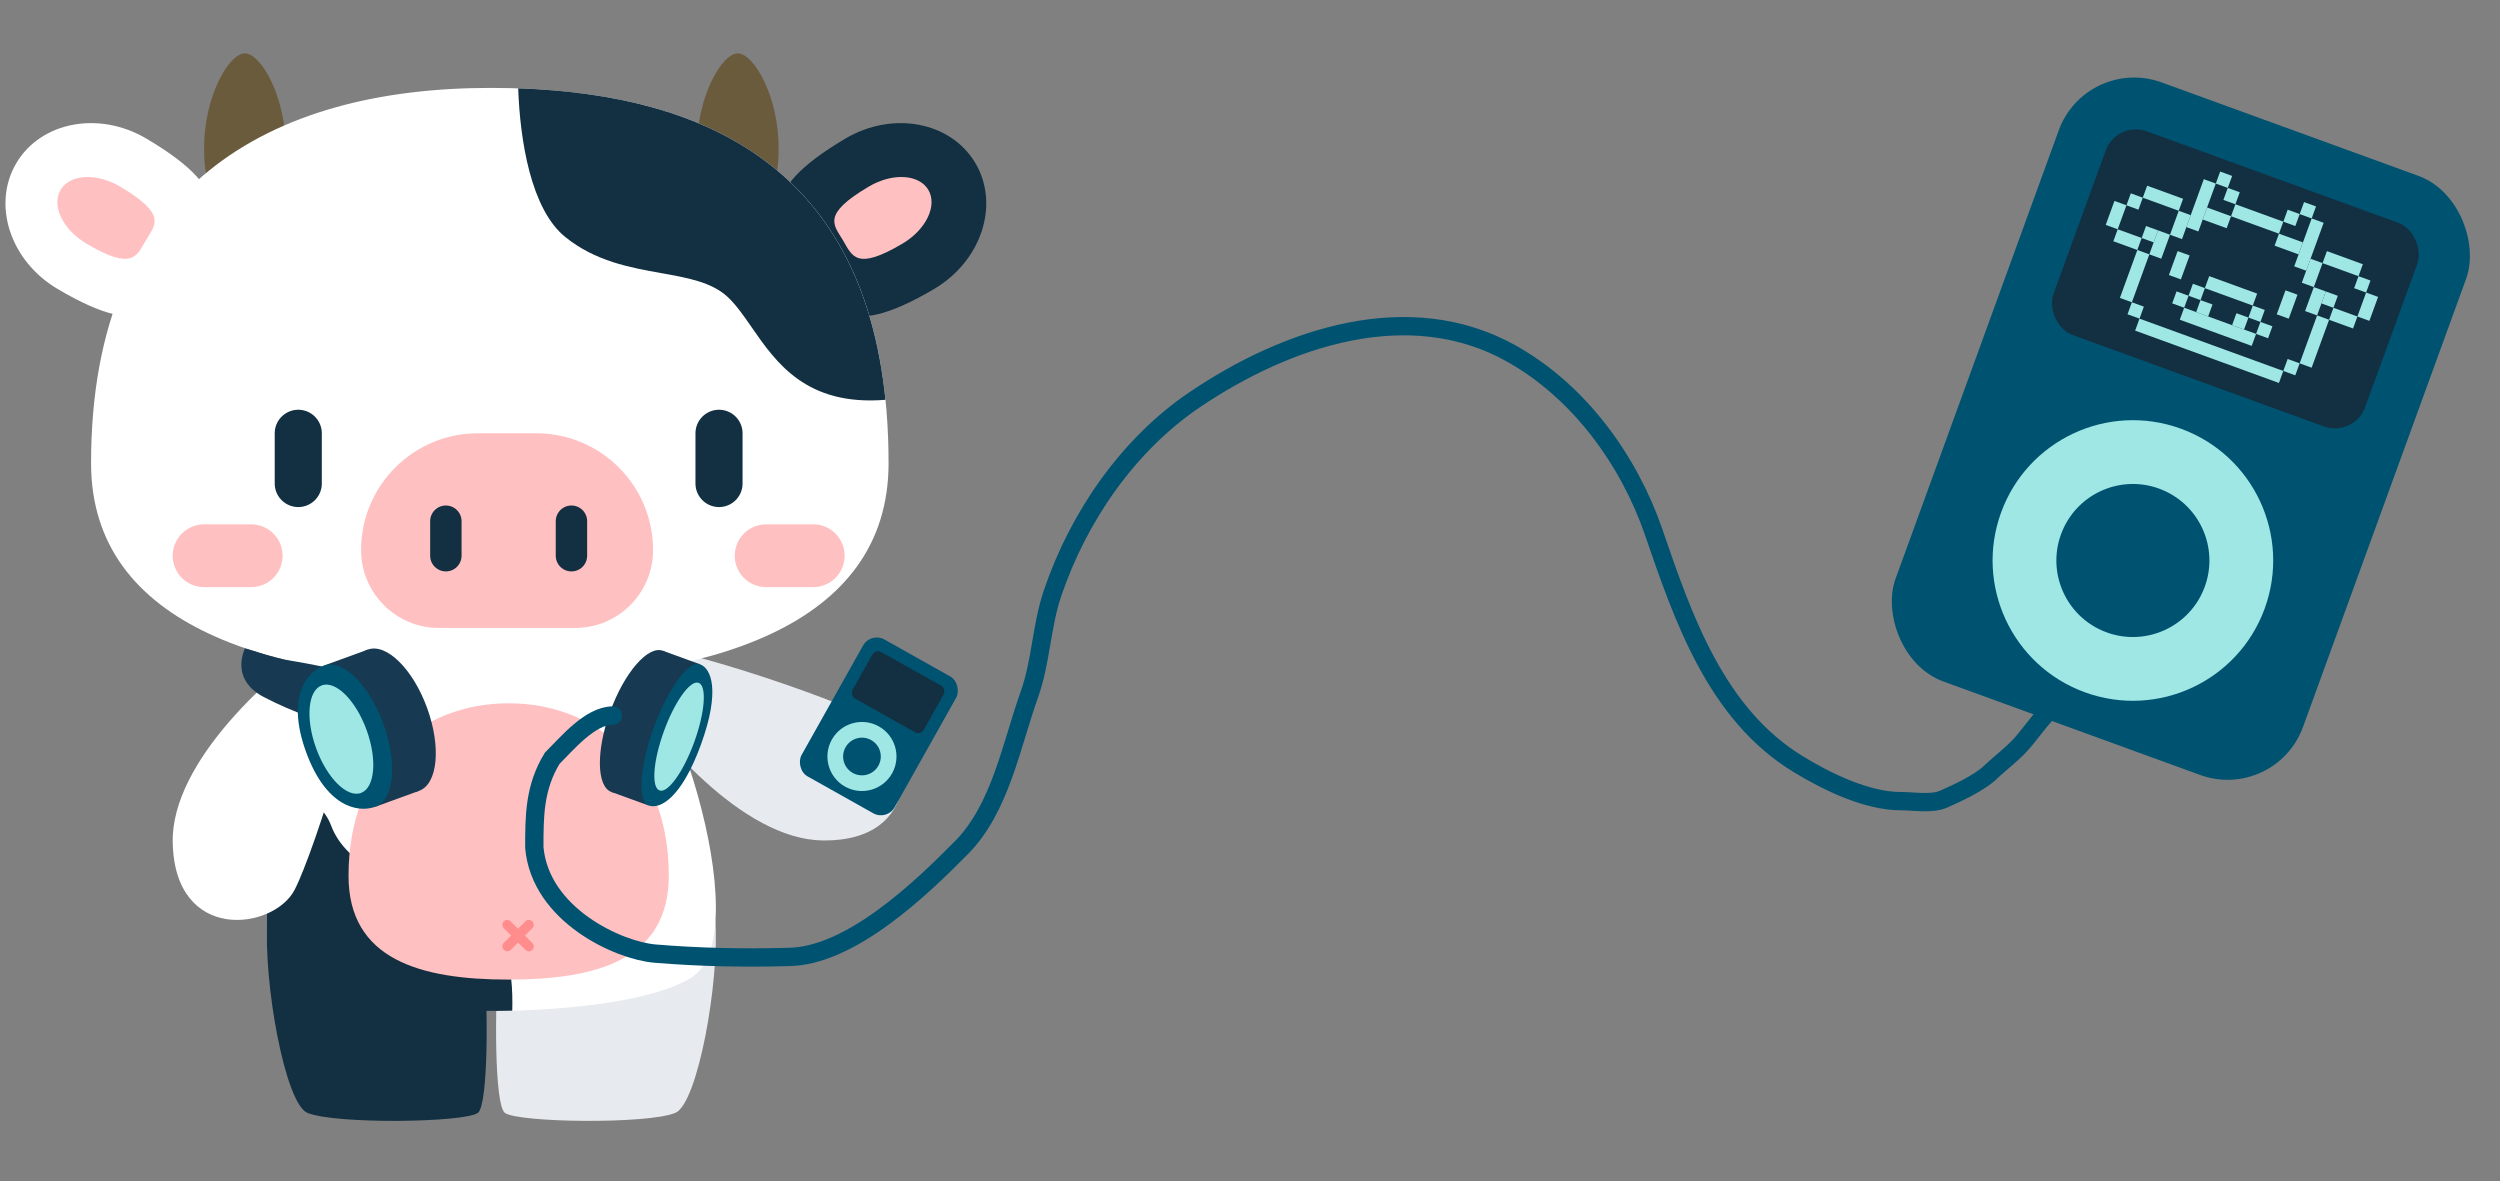<svg width="273" height="129" viewBox="0 0 273 129" fill="none" xmlns="http://www.w3.org/2000/svg">
<rect x="0" y="0" width="273" height="129" fill="#808080" stroke="none"/>
<g clip-path="url(#clip0_2454_278)">
<path d="M15.988 15.137C26.367 21.28 23.161 24.342 20.479 28.874C17.797 33.405 16.445 37.565 6.277 31.547C1.114 28.492 -0.896 22.342 1.785 17.811C4.467 13.279 10.826 12.082 15.988 15.137Z" fill="white"/>
<path d="M31.199 16.187C31.199 21.909 29.204 21.942 26.742 21.942C24.281 21.942 22.285 21.909 22.285 16.187C22.285 10.466 25.017 5.828 26.742 5.828C28.468 5.828 31.199 10.466 31.199 16.187Z" fill="#6A5B3D"/>
<path d="M85.028 16.187C85.028 21.909 83.032 21.942 80.57 21.942C78.109 21.942 76.113 21.909 76.113 16.187C76.113 10.466 78.845 5.828 80.57 5.828C82.296 5.828 85.028 10.466 85.028 16.187Z" fill="#6A5B3D"/>
<path d="M92.309 15.137C81.93 21.28 85.136 24.342 87.818 28.874C90.499 33.405 91.852 37.565 102.02 31.547C107.182 28.492 109.193 22.342 106.512 17.811C103.83 13.279 97.471 12.082 92.309 15.137Z" fill="#123041"/>
<path d="M94.872 20.375C89.698 23.436 91.038 24.525 92.055 26.245C93.073 27.964 93.488 29.6 98.556 26.601C101.129 25.078 102.39 22.45 101.373 20.731C100.355 19.011 97.445 18.852 94.872 20.375Z" fill="#FFC0C1"/>
<path d="M13.117 20.375C18.29 23.436 16.95 24.525 15.933 26.245C14.915 27.964 14.5 29.6 9.432 26.601C6.859 25.078 5.598 22.45 6.616 20.731C7.633 19.011 10.544 18.852 13.117 20.375Z" fill="#FFC0C1"/>
<path d="M89.894 91.78C81.033 91.699 71.591 80.335 67.978 74.663C67.998 73.904 68.339 72.087 69.54 70.902C71.043 69.421 91.139 76.224 95.466 78.619C99.793 81.014 100.97 91.882 89.894 91.78Z" fill="#E7EAEE"/>
<path d="M73.741 121.528C76.2 120.523 78.594 107.126 78.109 100.457L54.489 104.227C54.004 109.64 53.971 120.678 55.136 121.528C56.592 122.592 70.667 122.785 73.741 121.528Z" fill="#E7EAEE"/>
<path d="M75.587 106.691C82.938 101.802 73.001 71.308 65.821 67.468C58.64 63.627 46.962 64.209 41.833 67.468C36.705 70.727 24.031 101.686 31.382 106.691C38.733 111.695 68.236 111.579 75.587 106.691Z" fill="white"/>
<path fill-rule="evenodd" clip-rule="evenodd" d="M55.938 110.367C55.995 108.562 55.936 104.882 54.681 102.687C52.672 99.172 46.109 96.858 46.109 96.858C43.481 96.458 37.812 94.561 36.166 90.172C35.466 88.305 33.852 87.055 31.985 86.238C29.052 95.07 27.677 104.17 31.378 106.69C35.381 109.415 45.952 110.622 55.938 110.367Z" fill="#123041"/>
<path d="M33.576 121.528C31.117 120.523 28.722 107.126 29.208 100.457L52.827 104.227C53.312 109.64 53.345 120.678 52.18 121.528C50.724 122.592 36.649 122.785 33.576 121.528Z" fill="#123041"/>
<path d="M18.861 91.958C18.709 83.098 29.82 73.361 35.395 69.6C36.155 69.6 37.98 69.892 39.196 71.062C40.716 72.525 34.445 92.794 32.164 97.182C29.884 101.57 19.051 103.033 18.861 91.958Z" fill="white"/>
<path d="M73.03 95.63C73.03 104.776 65.201 106.972 55.544 106.972C45.887 106.972 38.059 104.776 38.059 95.63C38.059 83.606 45.887 76.801 55.544 76.801C65.201 76.801 73.03 83.606 73.03 95.63Z" fill="#FFC0C1"/>
<path d="M55.395 103.886C55.465 103.886 55.535 103.873 55.6 103.846C55.666 103.82 55.725 103.781 55.775 103.731L58.157 101.336C58.244 101.234 58.29 101.103 58.285 100.969C58.28 100.835 58.224 100.708 58.128 100.613C58.033 100.518 57.905 100.463 57.771 100.457C57.636 100.452 57.504 100.498 57.402 100.585L55.015 102.954C54.965 103.003 54.925 103.062 54.898 103.127C54.871 103.192 54.857 103.262 54.857 103.332C54.857 103.402 54.871 103.472 54.898 103.537C54.925 103.602 54.965 103.66 55.015 103.71C55.063 103.763 55.122 103.806 55.187 103.836C55.252 103.866 55.323 103.883 55.395 103.886Z" fill="#FF8D8D"/>
<path d="M57.751 103.886C57.821 103.886 57.89 103.873 57.955 103.846C58.02 103.82 58.078 103.781 58.128 103.732C58.178 103.682 58.217 103.623 58.244 103.559C58.271 103.494 58.285 103.425 58.285 103.355C58.285 103.284 58.271 103.215 58.244 103.15C58.217 103.086 58.178 103.027 58.128 102.977L55.765 100.614C55.716 100.564 55.657 100.525 55.592 100.498C55.528 100.471 55.458 100.457 55.388 100.457C55.318 100.457 55.248 100.471 55.184 100.498C55.119 100.525 55.06 100.564 55.011 100.614C54.912 100.714 54.857 100.848 54.857 100.989C54.857 101.129 54.912 101.263 55.011 101.363L57.379 103.732C57.478 103.83 57.612 103.885 57.751 103.886Z" fill="#FF8D8D"/>
<path d="M97.031 50.572C97.031 68.466 77.409 74.4 53.56 74.4C29.712 74.4 9.945 68.466 9.945 50.572C9.945 20.061 29.712 9.6 53.56 9.6C77.409 9.6 97.031 18.608 97.031 50.572Z" fill="white"/>
<path fill-rule="evenodd" clip-rule="evenodd" d="M56.587 9.648C56.787 15.358 57.98 22.847 61.721 25.876C65.011 28.539 68.808 29.217 72.2 29.823C75.1 30.341 77.704 30.807 79.445 32.413C80.37 33.267 81.19 34.452 82.079 35.735C84.756 39.601 88.052 44.362 96.692 43.659C94.137 18.505 77.258 10.349 56.587 9.648Z" fill="#123041"/>
<path d="M32.57 47.315V52.8" stroke="#123041" stroke-width="5.143" stroke-linecap="round"/>
<path d="M78.516 47.315V52.8" stroke="#123041" stroke-width="5.143" stroke-linecap="round"/>
<path d="M39.43 60.069C39.43 53.025 45.14 47.315 52.184 47.315H58.561C65.605 47.315 71.315 53.025 71.315 60.069C71.315 64.765 67.508 68.572 62.812 68.572H47.932C43.236 68.572 39.43 64.765 39.43 60.069Z" fill="#FFC0C1"/>
<path d="M48.688 56.914V60.685" stroke="#123041" stroke-width="3.429" stroke-linecap="round"/>
<path d="M62.402 56.914L62.402 60.685" stroke="#123041" stroke-width="3.429" stroke-linecap="round"/>
<path d="M22.285 60.685H27.428" stroke="#FFC0C1" stroke-width="6.857" stroke-linecap="round"/>
<path d="M83.66 60.685H88.803" stroke="#FFC0C1" stroke-width="6.857" stroke-linecap="round"/>
<path d="M28.802 76.115C25.521 74.396 26.355 71.712 26.745 70.801C27.396 70.931 29.857 71.86 31.888 72.172C33.92 72.485 35.83 72.987 37.458 73.117L37.067 79.172C35.57 78.977 32.084 77.834 28.802 76.115Z" fill="#173A52"/>
<ellipse cx="42.969" cy="78.644" rx="3.907" ry="8.204" transform="rotate(-20 42.969 78.644)" fill="#173A52"/>
<rect x="35.391" y="72.674" width="5.079" height="16.408" transform="rotate(-20 35.391 72.674)" fill="#173A52"/>
<path d="M41.867 79.046C43.416 83.304 43.029 87.354 41.001 88.092C38.974 88.829 35.561 87.993 33.423 82.119C31.285 76.246 33.362 73.411 35.39 72.673C37.417 71.935 40.317 74.788 41.867 79.046Z" fill="#005271"/>
<ellipse cx="37.278" cy="80.717" rx="2.93" ry="6.251" transform="rotate(-20 37.278 80.717)" fill="#9EE7E5"/>
<ellipse cx="3.125" cy="8.204" rx="3.125" ry="8.204" transform="matrix(-0.94 -0.342 -0.342 0.94 75.312 72.129)" fill="#173A52"/>
<rect width="4.297" height="16.408" transform="matrix(-0.94 -0.342 -0.342 0.94 76.414 72.529)" fill="#173A52"/>
<path d="M71.402 79.436C69.853 83.694 69.597 87.51 70.831 87.959C72.065 88.408 74.404 87.18 76.542 81.307C78.68 75.433 77.677 72.99 76.443 72.54C75.209 72.091 72.952 75.179 71.402 79.436Z" fill="#005271"/>
<ellipse cx="1.758" cy="6.251" rx="1.758" ry="6.251" transform="matrix(-0.94 -0.342 -0.342 0.94 77.945 75.166)" fill="#9EE7E5"/>
<g clip-path="url(#clip1_2454_278)">
<rect x="95.086" y="68.994" width="11.657" height="17.143" rx="1.714" transform="rotate(29.319 95.086 68.994)" fill="#005271"/>
<rect x="95.613" y="70.861" width="8.914" height="5.829" rx="0.686" transform="rotate(29.319 95.613 70.861)" fill="#123041"/>
<circle cx="94.125" cy="82.61" r="3.771" transform="rotate(29.319 94.125 82.61)" fill="#9EE7E5"/>
<circle cx="94.126" cy="82.61" r="2.057" transform="rotate(29.319 94.126 82.61)" fill="#005271"/>
</g>
</g>
<rect x="227.812" y="6" width="47.347" height="69.628" rx="8.765" transform="rotate(20 227.812 6)" fill="#005271"/>
<rect x="231.141" y="13.139" width="36.207" height="23.674" rx="3.506" transform="rotate(20 231.141 13.139)" fill="#123041"/>
<circle cx="232.913" cy="61.206" r="15.318" transform="rotate(20 232.913 61.206)" fill="#9EE7E5"/>
<circle cx="232.912" cy="61.207" r="8.355" transform="rotate(20 232.912 61.207)" fill="#005271"/>
<rect x="233.633" y="34.795" width="16.711" height="1.393" transform="rotate(20 233.633 34.795)" fill="#9EE7E5"/>
<rect x="232.801" y="33.01" width="1.393" height="1.393" transform="rotate(20 232.801 33.01)" fill="#9EE7E5"/>
<rect x="249.812" y="39.201" width="1.393" height="1.393" transform="rotate(20 249.812 39.201)" fill="#9EE7E5"/>
<rect x="233.398" y="27.299" width="1.393" height="5.57" transform="rotate(20 233.398 27.299)" fill="#9EE7E5"/>
<rect x="253.027" y="34.443" width="1.393" height="5.57" transform="rotate(20 253.027 34.443)" fill="#9EE7E5"/>
<rect x="235.656" y="25.158" width="1.393" height="2.785" transform="rotate(20 235.656 25.158)" fill="#9EE7E5"/>
<rect x="252.668" y="31.35" width="1.393" height="2.785" transform="rotate(20 252.668 31.35)" fill="#9EE7E5"/>
<rect x="237.918" y="23.018" width="1.393" height="2.785" transform="rotate(20 237.918 23.018)" fill="#9EE7E5"/>
<rect x="234.348" y="24.682" width="1.393" height="1.393" transform="rotate(20 234.348 24.682)" fill="#9EE7E5"/>
<rect x="253.977" y="31.826" width="1.393" height="1.393" transform="rotate(20 253.977 31.826)" fill="#9EE7E5"/>
<rect x="232.684" y="21.111" width="1.393" height="1.393" transform="rotate(20 232.684 21.111)" fill="#9EE7E5"/>
<rect x="234.469" y="20.279" width="4.178" height="1.393" transform="rotate(20 234.469 20.279)" fill="#9EE7E5"/>
<rect x="254.098" y="27.424" width="4.178" height="1.393" transform="rotate(20 254.098 27.424)" fill="#9EE7E5"/>
<rect x="257.547" y="30.16" width="1.393" height="1.393" transform="rotate(20 257.547 30.16)" fill="#9EE7E5"/>
<rect x="230.898" y="21.943" width="1.393" height="2.785" transform="rotate(20 230.898 21.943)" fill="#9EE7E5"/>
<rect x="258.379" y="31.945" width="1.393" height="2.785" transform="rotate(20 258.379 31.945)" fill="#9EE7E5"/>
<rect x="231.254" y="25.037" width="2.785" height="1.393" transform="rotate(20 231.254 25.037)" fill="#9EE7E5"/>
<rect x="254.812" y="33.611" width="2.785" height="1.393" transform="rotate(20 254.812 33.611)" fill="#9EE7E5"/>
<rect x="252.312" y="28.256" width="1.393" height="2.785" transform="rotate(20 252.312 28.256)" fill="#9EE7E5"/>
<rect x="240.656" y="19.566" width="1.393" height="5.57" transform="rotate(20 240.656 19.566)" fill="#9EE7E5"/>
<rect x="237.797" y="27.418" width="1.393" height="2.785" transform="rotate(20 237.797 27.418)" fill="#9EE7E5"/>
<rect x="249.574" y="31.705" width="1.393" height="2.785" transform="rotate(20 249.574 31.705)" fill="#9EE7E5"/>
<rect x="241.246" y="30.156" width="5.57" height="1.393" transform="rotate(20 241.246 30.156)" fill="#9EE7E5"/>
<rect x="239.465" y="30.988" width="1.393" height="1.393" transform="rotate(20 239.465 30.988)" fill="#9EE7E5"/>
<rect x="238.512" y="33.605" width="8.355" height="1.393" transform="rotate(20 238.512 33.605)" fill="#9EE7E5"/>
<rect x="246.004" y="33.369" width="1.393" height="1.393" transform="rotate(20 246.004 33.369)" fill="#9EE7E5"/>
<rect x="246.84" y="35.154" width="1.393" height="1.393" transform="rotate(20 246.84 35.154)" fill="#9EE7E5"/>
<rect x="237.68" y="31.82" width="1.393" height="1.393" transform="rotate(20 237.68 31.82)" fill="#9EE7E5"/>
<rect x="240.297" y="32.773" width="1.393" height="1.393" transform="rotate(20 240.297 32.773)" fill="#9EE7E5"/>
<rect x="244.219" y="34.203" width="1.393" height="1.393" transform="rotate(20 244.219 34.203)" fill="#9EE7E5"/>
<rect x="252.434" y="23.854" width="1.393" height="5.57" transform="rotate(20 252.434 23.854)" fill="#9EE7E5"/>
<rect x="241.012" y="22.66" width="2.785" height="1.393" transform="rotate(20 241.012 22.66)" fill="#9EE7E5"/>
<rect x="248.863" y="25.518" width="2.785" height="1.393" transform="rotate(20 248.863 25.518)" fill="#9EE7E5"/>
<rect x="244.105" y="22.305" width="5.57" height="1.393" transform="rotate(20 244.105 22.305)" fill="#9EE7E5"/>
<rect x="243.273" y="20.52" width="1.393" height="1.393" transform="rotate(20 243.273 20.52)" fill="#9EE7E5"/>
<rect x="249.816" y="22.9" width="1.393" height="1.393" transform="rotate(20 249.816 22.9)" fill="#9EE7E5"/>
<rect x="242.441" y="18.734" width="1.393" height="1.393" transform="rotate(20 242.441 18.734)" fill="#9EE7E5"/>
<rect x="251.602" y="22.068" width="1.393" height="1.393" transform="rotate(20 251.602 22.068)" fill="#9EE7E5"/>
<path d="M66.92 78.136C64.451 78.136 61.925 81.182 60.296 82.811C58.348 86 58.348 89.134 58.348 92.552C59 99.933 67.577 103.804 71.519 104.132C76.343 104.534 81.152 104.635 86 104.5C92.841 104.5 100.662 96.951 105 92.552C109.233 88.26 110.393 81.49 112.42 75.798C113.679 72.263 113.72 68.39 114.931 64.802C117.735 56.493 123.164 48.583 130.451 43.653C140.494 36.86 153.868 32.322 165.085 38.631C172.463 42.781 177.891 50.259 180.606 58.178C183.793 67.474 187.39 77.96 196.321 83.417C199.443 85.326 203.819 87.487 207.598 87.487C208.991 87.487 210.935 87.837 212.231 87.27C213.705 86.625 216.117 85.504 217.318 84.37C218.708 83.057 220.012 82.171 221.214 80.668C222.189 79.45 223.233 78.065 224.331 76.967" stroke="#005271" stroke-width="2" stroke-linecap="round"/>
<defs>
<clipPath id="clip0_2454_278">
<rect width="108" height="128.229" fill="white"/>
</clipPath>
<clipPath id="clip1_2454_278">
<rect width="12.686" height="18.514" fill="white" transform="translate(95.125 68.228) rotate(29.319)"/>
</clipPath>
</defs>
</svg>
